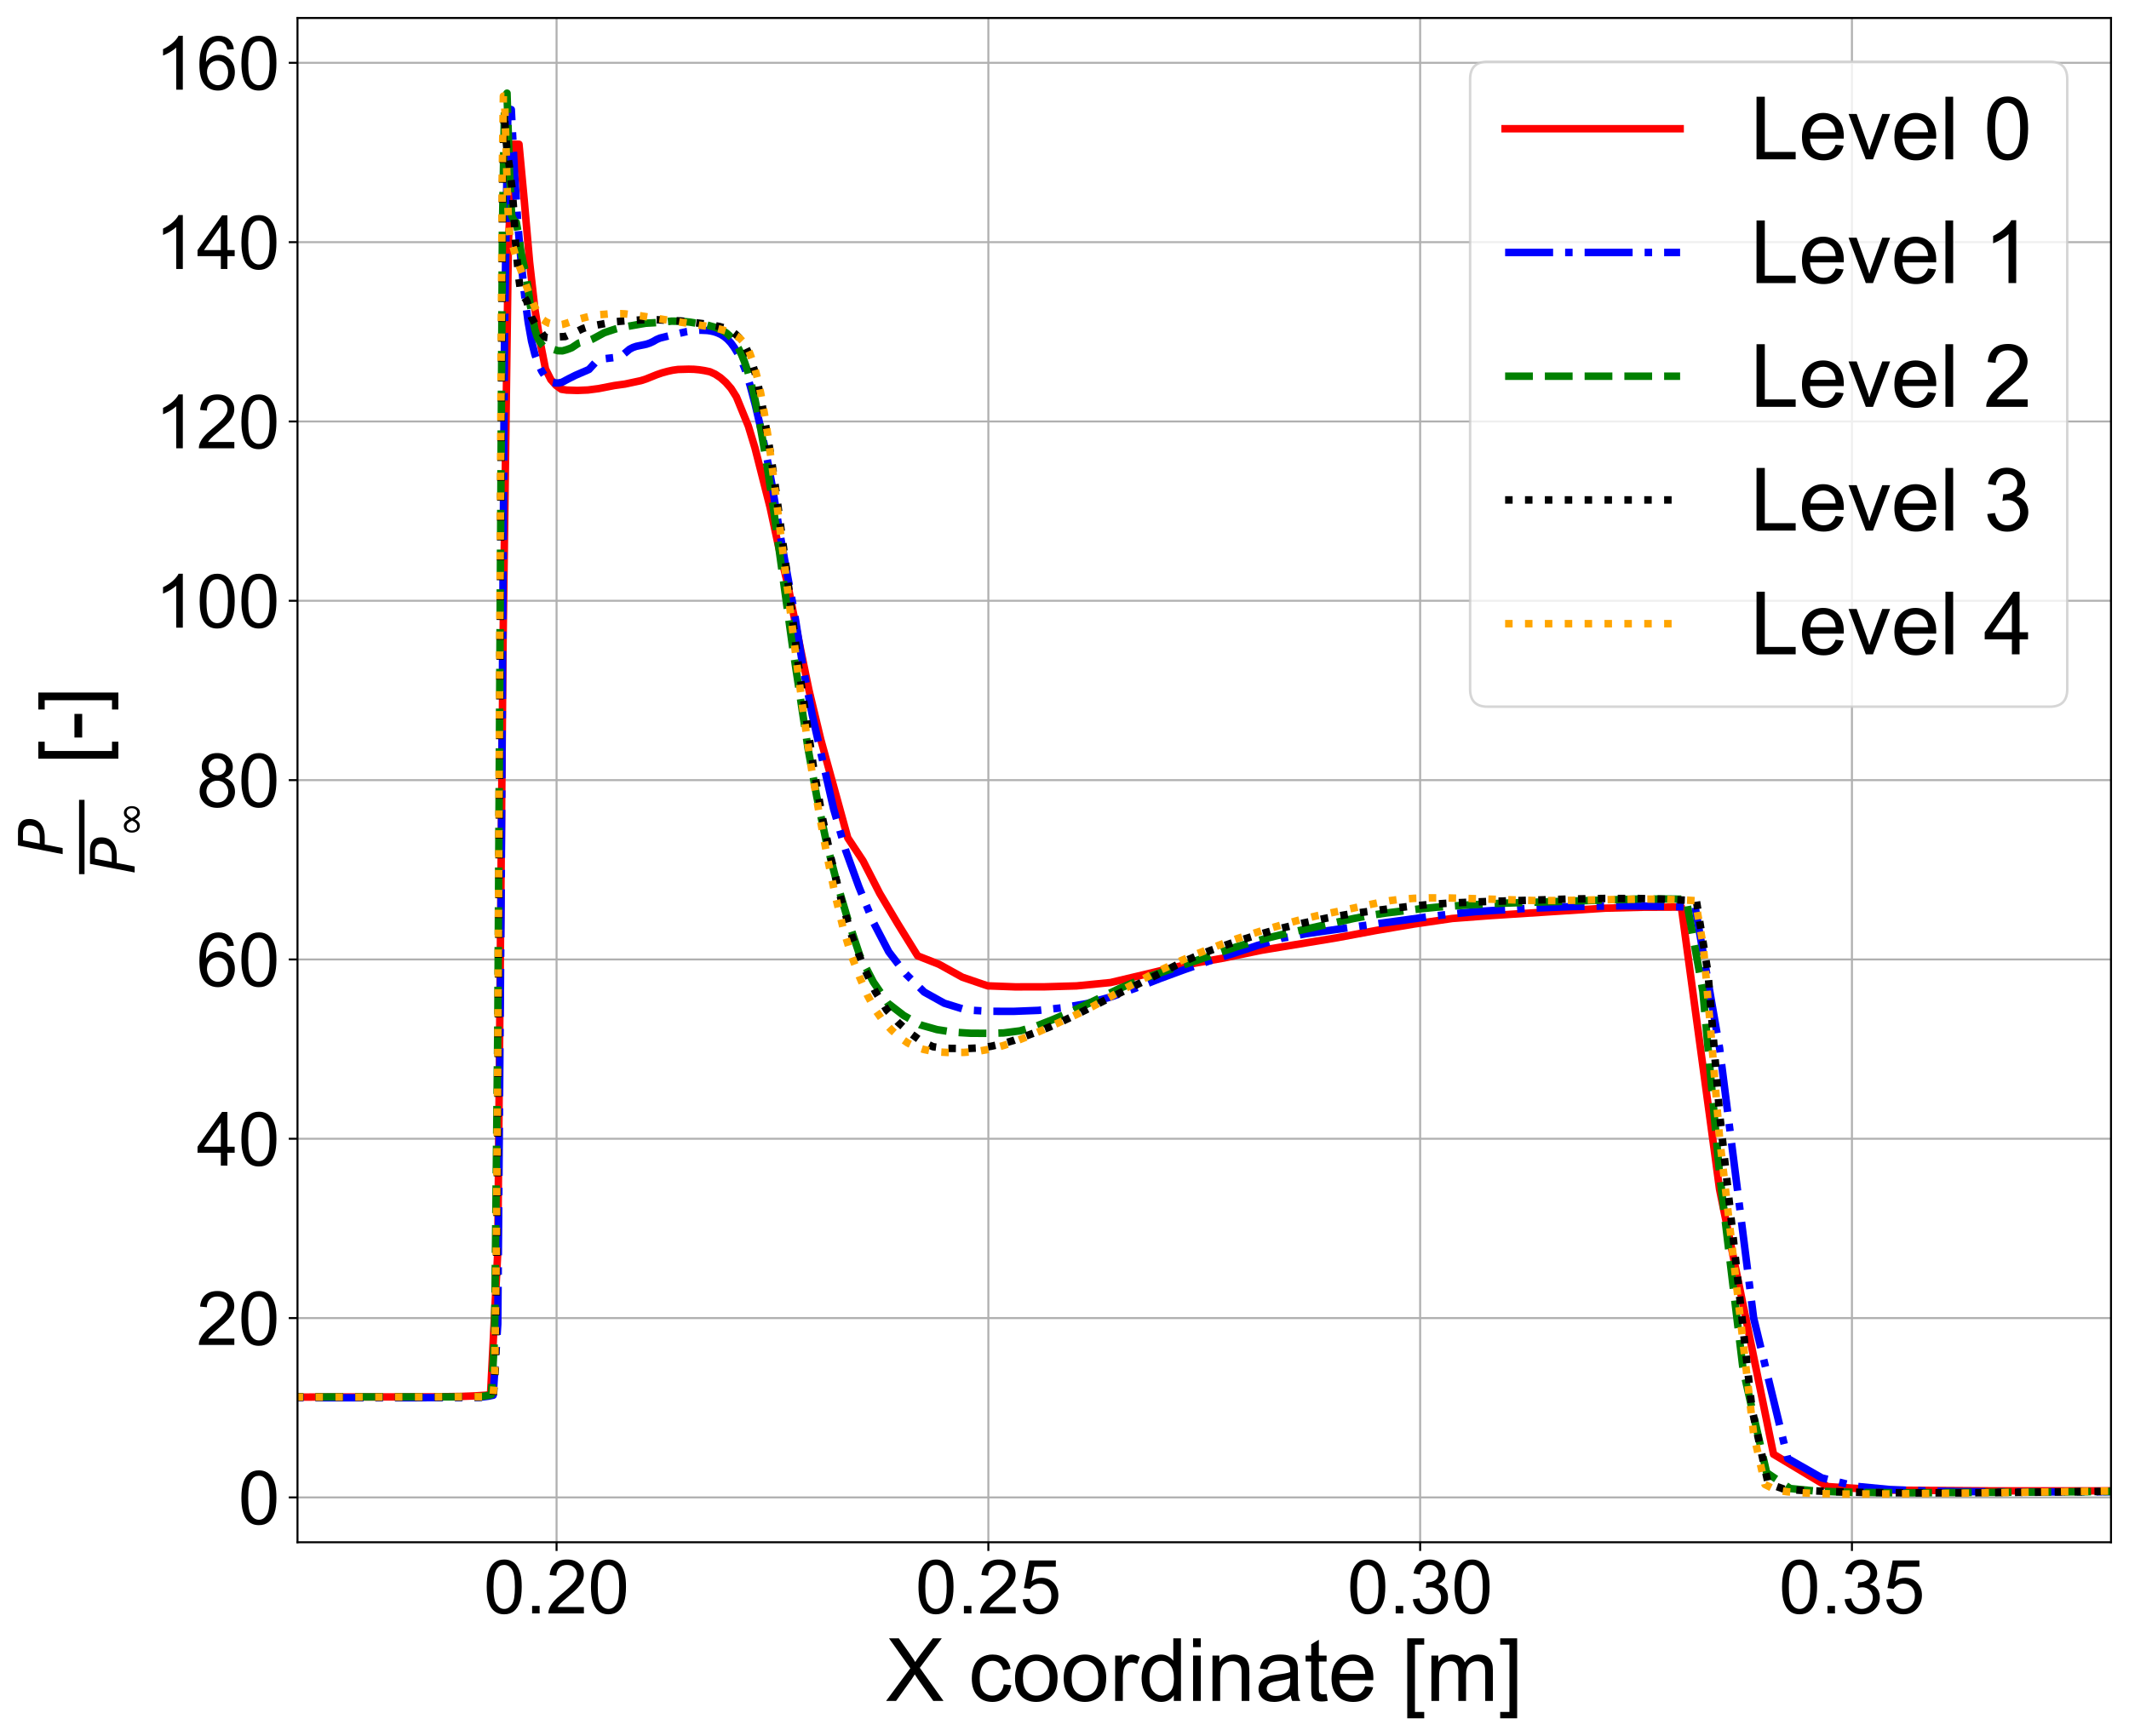 <?xml version="1.0" encoding="utf-8" standalone="no"?>
<!DOCTYPE svg PUBLIC "-//W3C//DTD SVG 1.1//EN"
  "http://www.w3.org/Graphics/SVG/1.1/DTD/svg11.dtd">
<!-- Created with matplotlib (https://matplotlib.org/) -->
<svg height="694.685pt" version="1.1" viewBox="0 0 851.598 694.685" width="851.598pt" xmlns="http://www.w3.org/2000/svg" xmlns:xlink="http://www.w3.org/1999/xlink">
 <defs>
  <style type="text/css">*{stroke-linecap:butt;stroke-linejoin:round;}</style>
 </defs>
 <g id="figure_1">
  <g id="patch_1">
   <path d="M -0 694.685 
L 851.598 694.685 
L 851.598 0 
L -0 0 
z
" style="fill:#ffffff;"/>
  </g>
  <g id="axes_1">
   <g id="patch_2">
    <path d="M 118.998 617.04 
L 844.398 617.04 
L 844.398 7.2 
L 118.998 7.2 
z
" style="fill:#ffffff;"/>
   </g>
   <g id="matplotlib.axis_1">
    <g id="xtick_1">
     <g id="line2d_1">
      <path clip-path="url(#p874f54c6a4)" d="M 222.627 617.04 
L 222.627 7.2 
" style="fill:none;stroke:#b0b0b0;stroke-linecap:square;stroke-width:0.8;"/>
     </g>
     <g id="line2d_2">
      <defs>
       <path d="M 0 0 
L 0 3.5 
" id="m0ccf80ed39" style="stroke:#000000;stroke-width:0.8;"/>
      </defs>
      <g>
       <use style="stroke:#000000;stroke-width:0.8;" x="222.627" xlink:href="#m0ccf80ed39" y="617.04"/>
      </g>
     </g>
     <g id="text_1">
      <!-- 0.20 -->
      <g transform="translate(193.436 645.513)scale(0.3 -0.3)">
       <defs>
        <path d="M 4.156 35.297 
Q 4.156 48 6.766 55.734 
Q 9.375 63.484 14.516 67.672 
Q 19.672 71.875 27.484 71.875 
Q 33.25 71.875 37.594 69.547 
Q 41.938 67.234 44.766 62.859 
Q 47.609 58.5 49.219 52.219 
Q 50.828 45.953 50.828 35.297 
Q 50.828 22.703 48.234 14.969 
Q 45.656 7.234 40.5 3 
Q 35.359 -1.219 27.484 -1.219 
Q 17.141 -1.219 11.234 6.203 
Q 4.156 15.141 4.156 35.297 
z
M 13.188 35.297 
Q 13.188 17.672 17.312 11.828 
Q 21.438 6 27.484 6 
Q 33.547 6 37.672 11.859 
Q 41.797 17.719 41.797 35.297 
Q 41.797 52.984 37.672 58.781 
Q 33.547 64.594 27.391 64.594 
Q 21.344 64.594 17.719 59.469 
Q 13.188 52.938 13.188 35.297 
z
" id="ArialMT-48"/>
        <path d="M 9.078 0 
L 9.078 10.016 
L 19.094 10.016 
L 19.094 0 
z
" id="ArialMT-46"/>
        <path d="M 50.344 8.453 
L 50.344 0 
L 3.031 0 
Q 2.938 3.172 4.047 6.109 
Q 5.859 10.938 9.828 15.625 
Q 13.812 20.312 21.344 26.469 
Q 33.016 36.031 37.109 41.625 
Q 41.219 47.219 41.219 52.203 
Q 41.219 57.422 37.469 61 
Q 33.734 64.594 27.734 64.594 
Q 21.391 64.594 17.578 60.781 
Q 13.766 56.984 13.719 50.25 
L 4.688 51.172 
Q 5.609 61.281 11.656 66.578 
Q 17.719 71.875 27.938 71.875 
Q 38.234 71.875 44.234 66.156 
Q 50.25 60.453 50.25 52 
Q 50.25 47.703 48.484 43.547 
Q 46.734 39.406 42.656 34.812 
Q 38.578 30.219 29.109 22.219 
Q 21.188 15.578 18.938 13.203 
Q 16.703 10.844 15.234 8.453 
z
" id="ArialMT-50"/>
       </defs>
       <use xlink:href="#ArialMT-48"/>
       <use x="55.615" xlink:href="#ArialMT-46"/>
       <use x="83.398" xlink:href="#ArialMT-50"/>
       <use x="139.014" xlink:href="#ArialMT-48"/>
      </g>
     </g>
    </g>
    <g id="xtick_2">
     <g id="line2d_3">
      <path clip-path="url(#p874f54c6a4)" d="M 395.341 617.04 
L 395.341 7.2 
" style="fill:none;stroke:#b0b0b0;stroke-linecap:square;stroke-width:0.8;"/>
     </g>
     <g id="line2d_4">
      <g>
       <use style="stroke:#000000;stroke-width:0.8;" x="395.341" xlink:href="#m0ccf80ed39" y="617.04"/>
      </g>
     </g>
     <g id="text_2">
      <!-- 0.25 -->
      <g transform="translate(366.15 645.513)scale(0.3 -0.3)">
       <defs>
        <path d="M 4.156 18.75 
L 13.375 19.531 
Q 14.406 12.797 18.141 9.391 
Q 21.875 6 27.156 6 
Q 33.5 6 37.891 10.781 
Q 42.281 15.578 42.281 23.484 
Q 42.281 31 38.062 35.344 
Q 33.844 39.703 27 39.703 
Q 22.75 39.703 19.328 37.766 
Q 15.922 35.844 13.969 32.766 
L 5.719 33.844 
L 12.641 70.609 
L 48.25 70.609 
L 48.25 62.203 
L 19.672 62.203 
L 15.828 42.969 
Q 22.266 47.469 29.344 47.469 
Q 38.719 47.469 45.156 40.969 
Q 51.609 34.469 51.609 24.266 
Q 51.609 14.547 45.953 7.469 
Q 39.062 -1.219 27.156 -1.219 
Q 17.391 -1.219 11.203 4.25 
Q 5.031 9.719 4.156 18.75 
z
" id="ArialMT-53"/>
       </defs>
       <use xlink:href="#ArialMT-48"/>
       <use x="55.615" xlink:href="#ArialMT-46"/>
       <use x="83.398" xlink:href="#ArialMT-50"/>
       <use x="139.014" xlink:href="#ArialMT-53"/>
      </g>
     </g>
    </g>
    <g id="xtick_3">
     <g id="line2d_5">
      <path clip-path="url(#p874f54c6a4)" d="M 568.056 617.04 
L 568.056 7.2 
" style="fill:none;stroke:#b0b0b0;stroke-linecap:square;stroke-width:0.8;"/>
     </g>
     <g id="line2d_6">
      <g>
       <use style="stroke:#000000;stroke-width:0.8;" x="568.056" xlink:href="#m0ccf80ed39" y="617.04"/>
      </g>
     </g>
     <g id="text_3">
      <!-- 0.30 -->
      <g transform="translate(538.864 645.513)scale(0.3 -0.3)">
       <defs>
        <path d="M 4.203 18.891 
L 12.984 20.062 
Q 14.5 12.594 18.141 9.297 
Q 21.781 6 27 6 
Q 33.203 6 37.469 10.297 
Q 41.75 14.594 41.75 20.953 
Q 41.75 27 37.797 30.922 
Q 33.844 34.859 27.734 34.859 
Q 25.25 34.859 21.531 33.891 
L 22.516 41.609 
Q 23.391 41.5 23.922 41.5 
Q 29.547 41.5 34.031 44.422 
Q 38.531 47.359 38.531 53.469 
Q 38.531 58.297 35.25 61.469 
Q 31.984 64.656 26.812 64.656 
Q 21.688 64.656 18.266 61.422 
Q 14.844 58.203 13.875 51.766 
L 5.078 53.328 
Q 6.688 62.156 12.391 67.016 
Q 18.109 71.875 26.609 71.875 
Q 32.469 71.875 37.391 69.359 
Q 42.328 66.844 44.938 62.5 
Q 47.562 58.156 47.562 53.266 
Q 47.562 48.641 45.062 44.828 
Q 42.578 41.016 37.703 38.766 
Q 44.047 37.312 47.562 32.688 
Q 51.078 28.078 51.078 21.141 
Q 51.078 11.766 44.234 5.25 
Q 37.406 -1.266 26.953 -1.266 
Q 17.531 -1.266 11.297 4.344 
Q 5.078 9.969 4.203 18.891 
z
" id="ArialMT-51"/>
       </defs>
       <use xlink:href="#ArialMT-48"/>
       <use x="55.615" xlink:href="#ArialMT-46"/>
       <use x="83.398" xlink:href="#ArialMT-51"/>
       <use x="139.014" xlink:href="#ArialMT-48"/>
      </g>
     </g>
    </g>
    <g id="xtick_4">
     <g id="line2d_7">
      <path clip-path="url(#p874f54c6a4)" d="M 740.77 617.04 
L 740.77 7.2 
" style="fill:none;stroke:#b0b0b0;stroke-linecap:square;stroke-width:0.8;"/>
     </g>
     <g id="line2d_8">
      <g>
       <use style="stroke:#000000;stroke-width:0.8;" x="740.77" xlink:href="#m0ccf80ed39" y="617.04"/>
      </g>
     </g>
     <g id="text_4">
      <!-- 0.35 -->
      <g transform="translate(711.578 645.513)scale(0.3 -0.3)">
       <use xlink:href="#ArialMT-48"/>
       <use x="55.615" xlink:href="#ArialMT-46"/>
       <use x="83.398" xlink:href="#ArialMT-51"/>
       <use x="139.014" xlink:href="#ArialMT-53"/>
      </g>
     </g>
    </g>
    <g id="text_5">
     <!-- X coordinate [m] -->
     <g transform="translate(354.285 680.528)scale(0.35 -0.35)">
      <defs>
       <path d="M 0.438 0 
L 28.125 37.312 
L 3.719 71.578 
L 14.984 71.578 
L 27.984 53.219 
Q 32.031 47.516 33.734 44.438 
Q 36.141 48.344 39.406 52.594 
L 53.812 71.578 
L 64.109 71.578 
L 38.969 37.844 
L 66.062 0 
L 54.344 0 
L 36.328 25.531 
Q 34.812 27.734 33.203 30.328 
Q 30.812 26.422 29.781 24.953 
L 11.812 0 
z
" id="ArialMT-88"/>
       <path id="ArialMT-32"/>
       <path d="M 40.438 19 
L 49.078 17.875 
Q 47.656 8.938 41.812 3.875 
Q 35.984 -1.172 27.484 -1.172 
Q 16.844 -1.172 10.375 5.781 
Q 3.906 12.75 3.906 25.734 
Q 3.906 34.125 6.688 40.422 
Q 9.469 46.734 15.156 49.875 
Q 20.844 53.031 27.547 53.031 
Q 35.984 53.031 41.359 48.75 
Q 46.734 44.484 48.25 36.625 
L 39.703 35.297 
Q 38.484 40.531 35.375 43.156 
Q 32.281 45.797 27.875 45.797 
Q 21.234 45.797 17.078 41.031 
Q 12.938 36.281 12.938 25.984 
Q 12.938 15.531 16.938 10.797 
Q 20.953 6.062 27.391 6.062 
Q 32.562 6.062 36.031 9.234 
Q 39.5 12.406 40.438 19 
z
" id="ArialMT-99"/>
       <path d="M 3.328 25.922 
Q 3.328 40.328 11.328 47.266 
Q 18.016 53.031 27.641 53.031 
Q 38.328 53.031 45.109 46.016 
Q 51.906 39.016 51.906 26.656 
Q 51.906 16.656 48.906 10.906 
Q 45.906 5.172 40.156 2 
Q 34.422 -1.172 27.641 -1.172 
Q 16.75 -1.172 10.031 5.812 
Q 3.328 12.797 3.328 25.922 
z
M 12.359 25.922 
Q 12.359 15.969 16.703 11.016 
Q 21.047 6.062 27.641 6.062 
Q 34.188 6.062 38.531 11.031 
Q 42.875 16.016 42.875 26.219 
Q 42.875 35.844 38.5 40.797 
Q 34.125 45.75 27.641 45.75 
Q 21.047 45.75 16.703 40.812 
Q 12.359 35.891 12.359 25.922 
z
" id="ArialMT-111"/>
       <path d="M 6.5 0 
L 6.5 51.859 
L 14.406 51.859 
L 14.406 44 
Q 17.438 49.516 20 51.266 
Q 22.562 53.031 25.641 53.031 
Q 30.078 53.031 34.672 50.203 
L 31.641 42.047 
Q 28.422 43.953 25.203 43.953 
Q 22.312 43.953 20.016 42.219 
Q 17.719 40.484 16.75 37.406 
Q 15.281 32.719 15.281 27.156 
L 15.281 0 
z
" id="ArialMT-114"/>
       <path d="M 40.234 0 
L 40.234 6.547 
Q 35.297 -1.172 25.734 -1.172 
Q 19.531 -1.172 14.328 2.25 
Q 9.125 5.672 6.266 11.797 
Q 3.422 17.922 3.422 25.875 
Q 3.422 33.641 6 39.969 
Q 8.594 46.297 13.766 49.656 
Q 18.953 53.031 25.344 53.031 
Q 30.031 53.031 33.688 51.047 
Q 37.359 49.078 39.656 45.906 
L 39.656 71.578 
L 48.391 71.578 
L 48.391 0 
z
M 12.453 25.875 
Q 12.453 15.922 16.641 10.984 
Q 20.844 6.062 26.562 6.062 
Q 32.328 6.062 36.344 10.766 
Q 40.375 15.484 40.375 25.141 
Q 40.375 35.797 36.266 40.766 
Q 32.172 45.75 26.172 45.75 
Q 20.312 45.75 16.375 40.969 
Q 12.453 36.188 12.453 25.875 
z
" id="ArialMT-100"/>
       <path d="M 6.641 61.469 
L 6.641 71.578 
L 15.438 71.578 
L 15.438 61.469 
z
M 6.641 0 
L 6.641 51.859 
L 15.438 51.859 
L 15.438 0 
z
" id="ArialMT-105"/>
       <path d="M 6.594 0 
L 6.594 51.859 
L 14.5 51.859 
L 14.5 44.484 
Q 20.219 53.031 31 53.031 
Q 35.688 53.031 39.625 51.344 
Q 43.562 49.656 45.516 46.922 
Q 47.469 44.188 48.25 40.438 
Q 48.734 37.984 48.734 31.891 
L 48.734 0 
L 39.938 0 
L 39.938 31.547 
Q 39.938 36.922 38.906 39.578 
Q 37.891 42.234 35.281 43.812 
Q 32.672 45.406 29.156 45.406 
Q 23.531 45.406 19.453 41.844 
Q 15.375 38.281 15.375 28.328 
L 15.375 0 
z
" id="ArialMT-110"/>
       <path d="M 40.438 6.391 
Q 35.547 2.25 31.031 0.531 
Q 26.516 -1.172 21.344 -1.172 
Q 12.797 -1.172 8.203 3 
Q 3.609 7.172 3.609 13.672 
Q 3.609 17.484 5.344 20.625 
Q 7.078 23.781 9.891 25.688 
Q 12.703 27.594 16.219 28.562 
Q 18.797 29.25 24.031 29.891 
Q 34.672 31.156 39.703 32.906 
Q 39.75 34.719 39.75 35.203 
Q 39.75 40.578 37.25 42.781 
Q 33.891 45.75 27.25 45.75 
Q 21.047 45.75 18.094 43.578 
Q 15.141 41.406 13.719 35.891 
L 5.125 37.062 
Q 6.297 42.578 8.984 45.969 
Q 11.672 49.359 16.75 51.188 
Q 21.828 53.031 28.516 53.031 
Q 35.156 53.031 39.297 51.469 
Q 43.453 49.906 45.406 47.531 
Q 47.359 45.172 48.141 41.547 
Q 48.578 39.312 48.578 33.453 
L 48.578 21.734 
Q 48.578 9.469 49.141 6.219 
Q 49.703 2.984 51.375 0 
L 42.188 0 
Q 40.828 2.734 40.438 6.391 
z
M 39.703 26.031 
Q 34.906 24.078 25.344 22.703 
Q 19.922 21.922 17.672 20.938 
Q 15.438 19.969 14.203 18.094 
Q 12.984 16.219 12.984 13.922 
Q 12.984 10.406 15.641 8.062 
Q 18.312 5.719 23.438 5.719 
Q 28.516 5.719 32.469 7.938 
Q 36.422 10.156 38.281 14.016 
Q 39.703 17 39.703 22.797 
z
" id="ArialMT-97"/>
       <path d="M 25.781 7.859 
L 27.047 0.094 
Q 23.344 -0.688 20.406 -0.688 
Q 15.625 -0.688 12.984 0.828 
Q 10.359 2.344 9.281 4.812 
Q 8.203 7.281 8.203 15.188 
L 8.203 45.016 
L 1.766 45.016 
L 1.766 51.859 
L 8.203 51.859 
L 8.203 64.703 
L 16.938 69.969 
L 16.938 51.859 
L 25.781 51.859 
L 25.781 45.016 
L 16.938 45.016 
L 16.938 14.703 
Q 16.938 10.938 17.406 9.859 
Q 17.875 8.797 18.922 8.156 
Q 19.969 7.516 21.922 7.516 
Q 23.391 7.516 25.781 7.859 
z
" id="ArialMT-116"/>
       <path d="M 42.094 16.703 
L 51.172 15.578 
Q 49.031 7.625 43.219 3.219 
Q 37.406 -1.172 28.375 -1.172 
Q 17 -1.172 10.328 5.828 
Q 3.656 12.844 3.656 25.484 
Q 3.656 38.578 10.391 45.797 
Q 17.141 53.031 27.875 53.031 
Q 38.281 53.031 44.875 45.953 
Q 51.469 38.875 51.469 26.031 
Q 51.469 25.25 51.422 23.688 
L 12.75 23.688 
Q 13.234 15.141 17.578 10.594 
Q 21.922 6.062 28.422 6.062 
Q 33.25 6.062 36.672 8.594 
Q 40.094 11.141 42.094 16.703 
z
M 13.234 30.906 
L 42.188 30.906 
Q 41.609 37.453 38.875 40.719 
Q 34.672 45.797 27.984 45.797 
Q 21.922 45.797 17.797 41.75 
Q 13.672 37.703 13.234 30.906 
z
" id="ArialMT-101"/>
       <path d="M 6.781 -19.875 
L 6.781 71.578 
L 26.172 71.578 
L 26.172 64.312 
L 15.578 64.312 
L 15.578 -12.594 
L 26.172 -12.594 
L 26.172 -19.875 
z
" id="ArialMT-91"/>
       <path d="M 6.594 0 
L 6.594 51.859 
L 14.453 51.859 
L 14.453 44.578 
Q 16.891 48.391 20.938 50.703 
Q 25 53.031 30.172 53.031 
Q 35.938 53.031 39.625 50.641 
Q 43.312 48.25 44.828 43.953 
Q 50.984 53.031 60.844 53.031 
Q 68.562 53.031 72.703 48.75 
Q 76.859 44.484 76.859 35.594 
L 76.859 0 
L 68.109 0 
L 68.109 32.672 
Q 68.109 37.938 67.25 40.25 
Q 66.406 42.578 64.156 43.984 
Q 61.922 45.406 58.891 45.406 
Q 53.422 45.406 49.797 41.766 
Q 46.188 38.141 46.188 30.125 
L 46.188 0 
L 37.406 0 
L 37.406 33.688 
Q 37.406 39.547 35.25 42.469 
Q 33.109 45.406 28.219 45.406 
Q 24.516 45.406 21.359 43.453 
Q 18.219 41.5 16.797 37.734 
Q 15.375 33.984 15.375 26.906 
L 15.375 0 
z
" id="ArialMT-109"/>
       <path d="M 21.297 -19.875 
L 1.906 -19.875 
L 1.906 -12.594 
L 12.5 -12.594 
L 12.5 64.312 
L 1.906 64.312 
L 1.906 71.578 
L 21.297 71.578 
z
" id="ArialMT-93"/>
      </defs>
      <use xlink:href="#ArialMT-88"/>
      <use x="66.699" xlink:href="#ArialMT-32"/>
      <use x="94.482" xlink:href="#ArialMT-99"/>
      <use x="144.482" xlink:href="#ArialMT-111"/>
      <use x="200.098" xlink:href="#ArialMT-111"/>
      <use x="255.713" xlink:href="#ArialMT-114"/>
      <use x="289.014" xlink:href="#ArialMT-100"/>
      <use x="344.629" xlink:href="#ArialMT-105"/>
      <use x="366.846" xlink:href="#ArialMT-110"/>
      <use x="422.461" xlink:href="#ArialMT-97"/>
      <use x="478.076" xlink:href="#ArialMT-116"/>
      <use x="505.859" xlink:href="#ArialMT-101"/>
      <use x="561.475" xlink:href="#ArialMT-32"/>
      <use x="589.258" xlink:href="#ArialMT-91"/>
      <use x="617.041" xlink:href="#ArialMT-109"/>
      <use x="700.342" xlink:href="#ArialMT-93"/>
     </g>
    </g>
   </g>
   <g id="matplotlib.axis_2">
    <g id="ytick_1">
     <g id="line2d_9">
      <path clip-path="url(#p874f54c6a4)" d="M 118.998 599.104 
L 844.398 599.104 
" style="fill:none;stroke:#b0b0b0;stroke-linecap:square;stroke-width:0.8;"/>
     </g>
     <g id="line2d_10">
      <defs>
       <path d="M 0 0 
L -3.5 0 
" id="mf78e779096" style="stroke:#000000;stroke-width:0.8;"/>
      </defs>
      <g>
       <use style="stroke:#000000;stroke-width:0.8;" x="118.998" xlink:href="#mf78e779096" y="599.104"/>
      </g>
     </g>
     <g id="text_6">
      <!-- 0 -->
      <g transform="translate(95.316 609.84)scale(0.3 -0.3)">
       <use xlink:href="#ArialMT-48"/>
      </g>
     </g>
    </g>
    <g id="ytick_2">
     <g id="line2d_11">
      <path clip-path="url(#p874f54c6a4)" d="M 118.998 527.358 
L 844.398 527.358 
" style="fill:none;stroke:#b0b0b0;stroke-linecap:square;stroke-width:0.8;"/>
     </g>
     <g id="line2d_12">
      <g>
       <use style="stroke:#000000;stroke-width:0.8;" x="118.998" xlink:href="#mf78e779096" y="527.358"/>
      </g>
     </g>
     <g id="text_7">
      <!-- 20 -->
      <g transform="translate(78.633 538.094)scale(0.3 -0.3)">
       <use xlink:href="#ArialMT-50"/>
       <use x="55.615" xlink:href="#ArialMT-48"/>
      </g>
     </g>
    </g>
    <g id="ytick_3">
     <g id="line2d_13">
      <path clip-path="url(#p874f54c6a4)" d="M 118.998 455.612 
L 844.398 455.612 
" style="fill:none;stroke:#b0b0b0;stroke-linecap:square;stroke-width:0.8;"/>
     </g>
     <g id="line2d_14">
      <g>
       <use style="stroke:#000000;stroke-width:0.8;" x="118.998" xlink:href="#mf78e779096" y="455.612"/>
      </g>
     </g>
     <g id="text_8">
      <!-- 40 -->
      <g transform="translate(78.633 466.348)scale(0.3 -0.3)">
       <defs>
        <path d="M 32.328 0 
L 32.328 17.141 
L 1.266 17.141 
L 1.266 25.203 
L 33.938 71.578 
L 41.109 71.578 
L 41.109 25.203 
L 50.781 25.203 
L 50.781 17.141 
L 41.109 17.141 
L 41.109 0 
z
M 32.328 25.203 
L 32.328 57.469 
L 9.906 25.203 
z
" id="ArialMT-52"/>
       </defs>
       <use xlink:href="#ArialMT-52"/>
       <use x="55.615" xlink:href="#ArialMT-48"/>
      </g>
     </g>
    </g>
    <g id="ytick_4">
     <g id="line2d_15">
      <path clip-path="url(#p874f54c6a4)" d="M 118.998 383.866 
L 844.398 383.866 
" style="fill:none;stroke:#b0b0b0;stroke-linecap:square;stroke-width:0.8;"/>
     </g>
     <g id="line2d_16">
      <g>
       <use style="stroke:#000000;stroke-width:0.8;" x="118.998" xlink:href="#mf78e779096" y="383.866"/>
      </g>
     </g>
     <g id="text_9">
      <!-- 60 -->
      <g transform="translate(78.633 394.603)scale(0.3 -0.3)">
       <defs>
        <path d="M 49.75 54.047 
L 41.016 53.375 
Q 39.844 58.547 37.703 60.891 
Q 34.125 64.656 28.906 64.656 
Q 24.703 64.656 21.531 62.312 
Q 17.391 59.281 14.984 53.469 
Q 12.594 47.656 12.5 36.922 
Q 15.672 41.75 20.266 44.094 
Q 24.859 46.438 29.891 46.438 
Q 38.672 46.438 44.844 39.969 
Q 51.031 33.5 51.031 23.25 
Q 51.031 16.5 48.125 10.719 
Q 45.219 4.938 40.141 1.859 
Q 35.062 -1.219 28.609 -1.219 
Q 17.625 -1.219 10.688 6.859 
Q 3.766 14.938 3.766 33.5 
Q 3.766 54.25 11.422 63.672 
Q 18.109 71.875 29.438 71.875 
Q 37.891 71.875 43.281 67.141 
Q 48.688 62.406 49.75 54.047 
z
M 13.875 23.188 
Q 13.875 18.656 15.797 14.5 
Q 17.719 10.359 21.188 8.172 
Q 24.656 6 28.469 6 
Q 34.031 6 38.031 10.484 
Q 42.047 14.984 42.047 22.703 
Q 42.047 30.125 38.078 34.391 
Q 34.125 38.672 28.125 38.672 
Q 22.172 38.672 18.016 34.391 
Q 13.875 30.125 13.875 23.188 
z
" id="ArialMT-54"/>
       </defs>
       <use xlink:href="#ArialMT-54"/>
       <use x="55.615" xlink:href="#ArialMT-48"/>
      </g>
     </g>
    </g>
    <g id="ytick_5">
     <g id="line2d_17">
      <path clip-path="url(#p874f54c6a4)" d="M 118.998 312.12 
L 844.398 312.12 
" style="fill:none;stroke:#b0b0b0;stroke-linecap:square;stroke-width:0.8;"/>
     </g>
     <g id="line2d_18">
      <g>
       <use style="stroke:#000000;stroke-width:0.8;" x="118.998" xlink:href="#mf78e779096" y="312.12"/>
      </g>
     </g>
     <g id="text_10">
      <!-- 80 -->
      <g transform="translate(78.633 322.857)scale(0.3 -0.3)">
       <defs>
        <path d="M 17.672 38.812 
Q 12.203 40.828 9.562 44.531 
Q 6.938 48.25 6.938 53.422 
Q 6.938 61.234 12.547 66.547 
Q 18.172 71.875 27.484 71.875 
Q 36.859 71.875 42.578 66.422 
Q 48.297 60.984 48.297 53.172 
Q 48.297 48.188 45.672 44.5 
Q 43.062 40.828 37.75 38.812 
Q 44.344 36.672 47.781 31.875 
Q 51.219 27.094 51.219 20.453 
Q 51.219 11.281 44.719 5.031 
Q 38.234 -1.219 27.641 -1.219 
Q 17.047 -1.219 10.547 5.047 
Q 4.047 11.328 4.047 20.703 
Q 4.047 27.688 7.594 32.391 
Q 11.141 37.109 17.672 38.812 
z
M 15.922 53.719 
Q 15.922 48.641 19.188 45.406 
Q 22.469 42.188 27.688 42.188 
Q 32.766 42.188 36.016 45.375 
Q 39.266 48.578 39.266 53.219 
Q 39.266 58.062 35.906 61.359 
Q 32.562 64.656 27.594 64.656 
Q 22.562 64.656 19.234 61.422 
Q 15.922 58.203 15.922 53.719 
z
M 13.094 20.656 
Q 13.094 16.891 14.875 13.375 
Q 16.656 9.859 20.172 7.922 
Q 23.688 6 27.734 6 
Q 34.031 6 38.125 10.047 
Q 42.234 14.109 42.234 20.359 
Q 42.234 26.703 38.016 30.859 
Q 33.797 35.016 27.438 35.016 
Q 21.234 35.016 17.156 30.906 
Q 13.094 26.812 13.094 20.656 
z
" id="ArialMT-56"/>
       </defs>
       <use xlink:href="#ArialMT-56"/>
       <use x="55.615" xlink:href="#ArialMT-48"/>
      </g>
     </g>
    </g>
    <g id="ytick_6">
     <g id="line2d_19">
      <path clip-path="url(#p874f54c6a4)" d="M 118.998 240.374 
L 844.398 240.374 
" style="fill:none;stroke:#b0b0b0;stroke-linecap:square;stroke-width:0.8;"/>
     </g>
     <g id="line2d_20">
      <g>
       <use style="stroke:#000000;stroke-width:0.8;" x="118.998" xlink:href="#mf78e779096" y="240.374"/>
      </g>
     </g>
     <g id="text_11">
      <!-- 100 -->
      <g transform="translate(61.95 251.111)scale(0.3 -0.3)">
       <defs>
        <path d="M 37.25 0 
L 28.469 0 
L 28.469 56 
Q 25.297 52.984 20.141 49.953 
Q 14.984 46.922 10.891 45.406 
L 10.891 53.906 
Q 18.266 57.375 23.781 62.297 
Q 29.297 67.234 31.594 71.875 
L 37.25 71.875 
z
" id="ArialMT-49"/>
       </defs>
       <use xlink:href="#ArialMT-49"/>
       <use x="55.615" xlink:href="#ArialMT-48"/>
       <use x="111.23" xlink:href="#ArialMT-48"/>
      </g>
     </g>
    </g>
    <g id="ytick_7">
     <g id="line2d_21">
      <path clip-path="url(#p874f54c6a4)" d="M 118.998 168.628 
L 844.398 168.628 
" style="fill:none;stroke:#b0b0b0;stroke-linecap:square;stroke-width:0.8;"/>
     </g>
     <g id="line2d_22">
      <g>
       <use style="stroke:#000000;stroke-width:0.8;" x="118.998" xlink:href="#mf78e779096" y="168.628"/>
      </g>
     </g>
     <g id="text_12">
      <!-- 120 -->
      <g transform="translate(61.95 179.365)scale(0.3 -0.3)">
       <use xlink:href="#ArialMT-49"/>
       <use x="55.615" xlink:href="#ArialMT-50"/>
       <use x="111.23" xlink:href="#ArialMT-48"/>
      </g>
     </g>
    </g>
    <g id="ytick_8">
     <g id="line2d_23">
      <path clip-path="url(#p874f54c6a4)" d="M 118.998 96.882 
L 844.398 96.882 
" style="fill:none;stroke:#b0b0b0;stroke-linecap:square;stroke-width:0.8;"/>
     </g>
     <g id="line2d_24">
      <g>
       <use style="stroke:#000000;stroke-width:0.8;" x="118.998" xlink:href="#mf78e779096" y="96.882"/>
      </g>
     </g>
     <g id="text_13">
      <!-- 140 -->
      <g transform="translate(61.95 107.619)scale(0.3 -0.3)">
       <use xlink:href="#ArialMT-49"/>
       <use x="55.615" xlink:href="#ArialMT-52"/>
       <use x="111.23" xlink:href="#ArialMT-48"/>
      </g>
     </g>
    </g>
    <g id="ytick_9">
     <g id="line2d_25">
      <path clip-path="url(#p874f54c6a4)" d="M 118.998 25.136 
L 844.398 25.136 
" style="fill:none;stroke:#b0b0b0;stroke-linecap:square;stroke-width:0.8;"/>
     </g>
     <g id="line2d_26">
      <g>
       <use style="stroke:#000000;stroke-width:0.8;" x="118.998" xlink:href="#mf78e779096" y="25.136"/>
      </g>
     </g>
     <g id="text_14">
      <!-- 160 -->
      <g transform="translate(61.95 35.873)scale(0.3 -0.3)">
       <use xlink:href="#ArialMT-49"/>
       <use x="55.615" xlink:href="#ArialMT-54"/>
       <use x="111.23" xlink:href="#ArialMT-48"/>
      </g>
     </g>
    </g>
    <g id="text_15">
     <!-- $\frac{P}{P_\infty}$ [-] -->
     <g transform="translate(40.45 349.745)rotate(-90)scale(0.35 -0.35)">
      <defs>
       <path d="M 16.891 72.906 
L 39.703 72.906 
Q 49.656 72.906 54.875 68.266 
Q 60.109 63.625 60.109 54.688 
Q 60.109 42.672 52.391 35.984 
Q 44.672 29.297 30.719 29.297 
L 18.312 29.297 
L 12.594 0 
L 2.688 0 
z
M 25.203 64.797 
L 19.922 37.406 
L 32.328 37.406 
Q 40.719 37.406 45.203 41.703 
Q 49.703 46 49.703 54 
Q 49.703 59.125 46.656 61.953 
Q 43.609 64.797 38.094 64.797 
z
" id="DejaVuSans-Oblique-80"/>
       <path d="M 45.562 17.047 
Q 44.047 18.797 41.656 22.906 
Q 38.375 17.047 35.5 14.453 
Q 31.891 11.328 26.266 11.328 
Q 19.672 11.328 15.328 16.266 
Q 10.75 21.438 10.75 29.984 
Q 10.75 38.188 15.328 43.75 
Q 19.438 48.688 26.375 48.688 
Q 29.938 48.688 32.562 47.219 
Q 35.641 45.609 37.75 42.828 
Q 39.703 40.328 41.656 36.969 
Q 44.922 42.828 47.797 45.406 
Q 51.422 48.531 57.031 48.531 
Q 63.625 48.531 67.969 43.609 
Q 72.562 38.422 72.562 29.891 
Q 72.562 21.688 67.969 16.109 
Q 63.875 11.188 56.938 11.188 
Q 53.375 11.188 50.734 12.641 
Q 48.094 13.969 45.562 17.047 
z
M 25.734 17.719 
Q 33.797 17.719 38.625 29.438 
Q 32.422 42.234 25.734 42.234 
Q 20.844 42.234 18.359 38.719 
Q 15.672 34.969 15.672 29.984 
Q 15.672 24.516 18.359 21.141 
Q 21.094 17.719 25.734 17.719 
z
M 57.562 42.141 
Q 50.297 42.141 44.672 30.422 
Q 50.828 17.625 57.562 17.625 
Q 62.453 17.625 64.938 21.141 
Q 67.625 24.906 67.625 29.891 
Q 67.625 35.359 64.938 38.719 
Q 62.203 42.141 57.562 42.141 
z
" id="DejaVuSans-8734"/>
       <path d="M 3.172 21.484 
L 3.172 30.328 
L 30.172 30.328 
L 30.172 21.484 
z
" id="ArialMT-45"/>
      </defs>
      <use transform="translate(21 43.966)scale(0.7)" xlink:href="#DejaVuSans-Oblique-80"/>
      <use transform="translate(0 -38.319)scale(0.7)" xlink:href="#DejaVuSans-Oblique-80"/>
      <use transform="translate(42.212 -49.803)scale(0.49)" xlink:href="#DejaVuSans-8734"/>
      <use transform="translate(97.443 0.169)" xlink:href="#ArialMT-32"/>
      <use transform="translate(125.227 0.169)" xlink:href="#ArialMT-91"/>
      <use transform="translate(153.01 0.169)" xlink:href="#ArialMT-45"/>
      <use transform="translate(186.311 0.169)" xlink:href="#ArialMT-93"/>
      <path d="M 0 18.966 
L 0 25.216 
L 84.943 25.216 
L 84.943 18.966 
L 0 18.966 
z
"/>
     </g>
    </g>
   </g>
   <g id="line2d_27">
    <path clip-path="url(#p874f54c6a4)" d="M -1 559.13 
L 73.701 559.04 
L 172.91 558.873 
L 184.568 558.697 
L 190.385 558.464 
L 196.202 558.086 
L 199.11 500.783 
L 201.231 256.26 
L 203.352 96.964 
L 205.473 57.652 
L 207.594 57.71 
L 209.715 80.367 
L 211.836 104.838 
L 213.957 123.623 
L 216.078 136.84 
L 218.198 147.602 
L 220.319 151.857 
L 222.44 154.202 
L 224.561 155.754 
L 226.682 156.07 
L 230.924 156.211 
L 235.166 156.034 
L 239.407 155.483 
L 245.77 154.249 
L 250.012 153.658 
L 256.375 152.294 
L 258.496 151.604 
L 262.737 149.894 
L 264.858 149.17 
L 266.979 148.582 
L 269.1 148.118 
L 271.221 147.823 
L 275.463 147.706 
L 277.584 147.758 
L 279.705 147.951 
L 281.826 148.281 
L 283.946 148.727 
L 286.067 149.695 
L 288.188 151.106 
L 290.309 152.978 
L 292.43 155.413 
L 294.573 158.817 
L 299.324 170.438 
L 301.993 179.207 
L 308.039 203.004 
L 311.448 218.829 
L 315.149 234.067 
L 319.173 254.588 
L 323.548 275.945 
L 328.305 295.854 
L 339.108 335.219 
L 345.235 344.463 
L 351.904 357.478 
L 359.155 369.666 
L 367.047 382.423 
L 375.622 385.817 
L 384.941 390.976 
L 395.051 394.43 
L 406.002 394.839 
L 417.84 394.818 
L 430.592 394.454 
L 444.267 393.102 
L 474.028 386.041 
L 489.298 383.349 
L 504.569 380.199 
L 535.11 375.135 
L 550.38 372.284 
L 565.651 369.699 
L 580.921 367.475 
L 596.192 366.328 
L 642.003 363.361 
L 657.274 362.972 
L 672.544 362.913 
L 687.815 475.801 
L 709.404 581.835 
L 730.993 594.767 
L 752.582 596.183 
L 795.761 596.475 
L 838.94 596.491 
L 852.598 596.429 
L 852.598 596.429 
" style="fill:none;stroke:#ff0000;stroke-linecap:square;stroke-width:3;"/>
   </g>
   <g id="line2d_28">
    <path clip-path="url(#p874f54c6a4)" d="M -1 559.085 
L 56.17 559.212 
L 163.264 559.247 
L 191.741 559.08 
L 195.426 558.607 
L 197.268 558.229 
L 199.11 529.698 
L 200.462 357.427 
L 201.813 133.055 
L 203.165 43.545 
L 204.517 43.84 
L 205.868 70.166 
L 207.22 90.704 
L 208.571 106.106 
L 209.923 118.754 
L 211.274 128.929 
L 212.626 136.521 
L 213.977 141.855 
L 215.329 145.635 
L 216.68 148.492 
L 218.032 150.641 
L 219.384 152.152 
L 220.735 152.966 
L 222.087 153.226 
L 223.438 153.226 
L 224.79 152.947 
L 227.493 151.505 
L 230.196 150.154 
L 235.602 147.813 
L 238.305 144.847 
L 239.657 144.029 
L 241.008 143.612 
L 246.414 142.972 
L 247.766 142.636 
L 249.118 142.009 
L 251.821 139.733 
L 253.172 139.026 
L 254.524 138.565 
L 258.578 137.713 
L 259.93 137.251 
L 261.281 136.626 
L 262.633 135.844 
L 263.985 135.267 
L 270.742 133.582 
L 274.797 132.654 
L 277.5 132.262 
L 280.203 132.109 
L 282.906 132.224 
L 284.258 132.414 
L 285.609 132.721 
L 286.961 133.169 
L 288.312 133.791 
L 289.664 134.626 
L 291.015 135.741 
L 292.367 137.199 
L 293.72 139.059 
L 295.141 141.39 
L 296.661 144.298 
L 298.321 148.497 
L 300.111 154.451 
L 302.049 161.73 
L 304.158 170.667 
L 306.437 181.307 
L 308.917 194.642 
L 311.608 211.374 
L 314.525 227.771 
L 317.704 244.816 
L 321.156 266.672 
L 324.905 286.074 
L 333.433 323.596 
L 338.27 340.247 
L 343.534 354.762 
L 349.263 368.835 
L 355.501 380.808 
L 362.292 389.659 
L 369.674 396.91 
L 377.704 401.384 
L 386.424 404.077 
L 395.881 404.618 
L 405.612 404.632 
L 415.343 404.246 
L 425.074 403.198 
L 434.805 401.524 
L 444.536 398.798 
L 454.268 395.345 
L 463.999 391.52 
L 473.73 387.936 
L 483.461 384.559 
L 493.192 381.525 
L 502.923 378.285 
L 512.654 375.381 
L 522.385 373.586 
L 541.848 370.826 
L 571.041 366.827 
L 580.772 365.653 
L 590.503 364.713 
L 609.966 363.479 
L 629.428 362.7 
L 648.89 362.401 
L 668.352 362.657 
L 678.083 362.976 
L 687.815 419.237 
L 701.45 527.322 
L 715.085 583.536 
L 728.721 591.307 
L 742.356 594.662 
L 755.991 595.966 
L 769.627 596.502 
L 783.262 596.766 
L 810.533 596.924 
L 852.598 596.792 
L 852.598 596.792 
" style="fill:none;stroke:#0000ff;stroke-dasharray:19.2,4.8,3,4.8;stroke-dashoffset:0;stroke-width:3;"/>
   </g>
   <g id="line2d_29">
    <path clip-path="url(#p874f54c6a4)" d="M -1 558.849 
L 94.789 558.902 
L 190.225 558.864 
L 192.764 558.707 
L 195.302 558.304 
L 196.572 557.992 
L 197.841 534.465 
L 199.11 411.735 
L 200.96 92.172 
L 201.886 38.762 
L 202.811 37.278 
L 203.736 66.947 
L 204.661 86.299 
L 205.586 88.203 
L 206.511 88.957 
L 207.436 93.93 
L 208.361 100.583 
L 209.286 105.132 
L 210.211 108.98 
L 211.136 114.713 
L 212.061 121.827 
L 213.911 131.653 
L 214.836 134.685 
L 215.761 136.477 
L 216.686 137.79 
L 217.611 138.832 
L 218.536 139.227 
L 221.312 139.762 
L 223.162 140.323 
L 225.012 140.366 
L 226.862 139.833 
L 228.712 139.121 
L 231.487 137.279 
L 233.337 136.801 
L 235.187 136.391 
L 237.037 135.648 
L 239.813 134.144 
L 241.663 133.139 
L 243.513 132.503 
L 246.288 131.598 
L 248.138 131.097 
L 256.464 129.63 
L 258.314 129.325 
L 262.014 129.109 
L 264.789 128.896 
L 268.489 128.498 
L 272.189 128.505 
L 275.89 128.866 
L 282.365 129.932 
L 286.065 130.957 
L 287.915 131.667 
L 289.765 132.683 
L 290.69 133.344 
L 291.615 134.144 
L 292.54 135.124 
L 293.466 136.327 
L 295.454 139.508 
L 296.555 141.724 
L 297.756 144.665 
L 299.069 148.452 
L 300.472 153.472 
L 301.997 159.83 
L 303.663 168.087 
L 305.451 178.146 
L 307.409 190.061 
L 309.519 204.509 
L 317.035 258.803 
L 323.189 299.287 
L 326.682 318.585 
L 330.478 336.581 
L 334.608 352.602 
L 339.107 367.803 
L 344.005 382.536 
L 349.337 392.894 
L 355.141 401.368 
L 361.461 406.268 
L 368.117 410.045 
L 374.777 411.932 
L 381.438 412.981 
L 388.098 413.388 
L 394.758 413.433 
L 401.419 413.271 
L 408.079 412.424 
L 414.74 410.447 
L 421.4 407.817 
L 428.06 404.933 
L 434.721 401.805 
L 448.041 395.369 
L 454.702 392.587 
L 461.362 390.146 
L 494.664 378.787 
L 501.324 376.84 
L 507.985 375.065 
L 514.645 373.438 
L 541.287 367.527 
L 547.947 366.256 
L 554.607 365.276 
L 567.928 363.633 
L 574.588 362.968 
L 587.909 362.02 
L 601.23 361.369 
L 621.211 360.743 
L 641.192 360.115 
L 654.513 359.718 
L 667.833 359.694 
L 674.494 359.778 
L 681.154 396.643 
L 687.815 469.435 
L 697.235 547.935 
L 706.656 589.211 
L 716.077 595.553 
L 725.498 596.478 
L 734.918 596.888 
L 744.339 597.114 
L 763.181 597.253 
L 819.705 596.954 
L 852.598 596.65 
L 852.598 596.65 
" style="fill:none;stroke:#008000;stroke-dasharray:11.1,4.8;stroke-dashoffset:0;stroke-width:3;"/>
   </g>
   <g id="line2d_30">
    <path clip-path="url(#p874f54c6a4)" d="M -1 558.994 
L 193.85 559.018 
L 195.603 558.785 
L 197.357 558.392 
L 198.234 545.869 
L 199.11 454.976 
L 200.395 188.325 
L 201.038 73.404 
L 201.68 44.864 
L 202.323 54.876 
L 202.965 61.352 
L 203.608 65.467 
L 204.893 75.989 
L 205.536 84.93 
L 206.178 96.585 
L 207.463 110.813 
L 208.106 115.524 
L 208.748 117.274 
L 210.676 120.419 
L 212.603 126.935 
L 213.888 129.334 
L 215.173 130.921 
L 217.101 133.82 
L 217.744 134.622 
L 218.386 134.981 
L 219.671 135.144 
L 220.956 134.998 
L 222.241 134.84 
L 226.096 134.643 
L 227.381 134.039 
L 228.666 133.411 
L 231.236 132.379 
L 233.164 131.444 
L 235.092 130.812 
L 237.662 130.258 
L 243.444 129.168 
L 246.657 128.674 
L 250.512 128.326 
L 255.652 128.035 
L 258.865 127.845 
L 262.72 127.922 
L 273 128.47 
L 283.281 129.771 
L 287.778 130.643 
L 289.706 131.206 
L 291.634 131.996 
L 292.919 132.725 
L 294.239 133.728 
L 295.733 135.203 
L 296.563 136.242 
L 297.47 137.577 
L 298.469 139.284 
L 299.538 141.55 
L 300.686 144.649 
L 301.939 148.783 
L 303.311 154.315 
L 304.78 161.57 
L 308.127 180.982 
L 310.008 193.723 
L 314.292 225.733 
L 319.353 266.022 
L 325.346 306.603 
L 328.741 326.06 
L 332.443 343.574 
L 336.471 359.963 
L 340.855 374.827 
L 345.479 386.938 
L 350.105 396.675 
L 354.731 404.124 
L 359.357 409.148 
L 363.983 413.253 
L 368.609 416.652 
L 373.236 418.799 
L 377.862 419.437 
L 387.114 419.494 
L 391.74 419.275 
L 396.366 418.631 
L 400.993 417.599 
L 405.619 416.227 
L 414.871 412.845 
L 419.497 411.038 
L 424.123 409.019 
L 433.376 404.537 
L 442.628 399.887 
L 465.759 388.57 
L 470.385 386.211 
L 475.011 384.036 
L 479.637 382.071 
L 484.263 380.233 
L 493.516 377.009 
L 502.768 374.106 
L 512.02 371.487 
L 521.273 369.305 
L 530.525 367.342 
L 539.777 365.712 
L 549.03 364.438 
L 562.908 362.74 
L 572.161 361.827 
L 581.413 361.237 
L 595.291 360.674 
L 627.674 359.701 
L 641.553 359.475 
L 655.431 359.49 
L 664.684 359.713 
L 673.936 360.149 
L 678.562 360.441 
L 683.188 389.196 
L 687.815 445.357 
L 700.768 563.584 
L 707.245 593.523 
L 713.722 595.845 
L 720.199 596.259 
L 733.152 596.795 
L 746.106 597.127 
L 765.536 597.288 
L 784.966 597.269 
L 817.35 596.994 
L 852.598 596.585 
L 852.598 596.585 
" style="fill:none;stroke:#000000;stroke-dasharray:3,4.95;stroke-dashoffset:0;stroke-width:3;"/>
   </g>
   <g id="line2d_31">
    <path clip-path="url(#p874f54c6a4)" d="M -1 559.041 
L 151.98 558.967 
L 194.837 558.814 
L 196.058 558.56 
L 197.279 558.106 
L 197.889 549.402 
L 198.5 501.63 
L 199.11 423.453 
L 200.45 144.915 
L 200.897 69.692 
L 201.343 38.464 
L 201.79 38.465 
L 203.13 82.72 
L 203.576 90.532 
L 204.023 95.294 
L 204.469 96.086 
L 206.702 103.935 
L 208.042 107.265 
L 208.935 109.628 
L 211.615 117.478 
L 212.955 120.625 
L 214.295 123.629 
L 215.188 125.429 
L 216.081 126.877 
L 216.974 127.784 
L 218.314 128.699 
L 219.654 129.364 
L 220.994 129.708 
L 222.78 129.94 
L 224.12 129.937 
L 225.013 129.796 
L 226.799 129.251 
L 230.819 127.864 
L 234.838 126.818 
L 237.071 126.262 
L 239.751 125.912 
L 244.663 125.511 
L 248.236 125.487 
L 250.022 125.581 
L 256.275 126.36 
L 284.41 130.809 
L 288.429 131.808 
L 291.556 132.797 
L 293.342 133.578 
L 294.816 134.481 
L 295.971 135.4 
L 297.324 136.821 
L 298.104 137.849 
L 298.949 139.21 
L 299.848 141.154 
L 300.818 143.832 
L 301.879 147.203 
L 303.044 151.551 
L 304.29 157.376 
L 305.638 164.77 
L 307.121 174.097 
L 308.718 185.583 
L 312.345 214.28 
L 319.044 268.012 
L 321.69 287.486 
L 324.553 307.29 
L 327.68 325.528 
L 330.896 342.779 
L 334.111 358.255 
L 337.327 371.648 
L 340.542 382.283 
L 343.758 390.748 
L 346.973 398.198 
L 350.189 404.137 
L 353.404 408.681 
L 356.62 412.122 
L 359.835 415.02 
L 363.051 417.269 
L 366.266 418.832 
L 369.482 419.883 
L 372.697 420.547 
L 375.913 420.922 
L 379.128 421.084 
L 385.559 421.05 
L 388.774 420.845 
L 391.99 420.463 
L 395.205 419.894 
L 398.421 419.149 
L 401.636 418.233 
L 404.852 417.14 
L 411.283 414.614 
L 417.714 411.818 
L 430.576 405.92 
L 437.007 402.711 
L 443.438 399.203 
L 449.869 395.561 
L 462.731 388.821 
L 472.377 384.372 
L 478.808 381.606 
L 488.455 377.839 
L 494.885 375.53 
L 504.532 372.434 
L 514.178 369.61 
L 520.609 367.866 
L 527.04 366.328 
L 536.687 364.338 
L 546.333 362.24 
L 552.764 360.893 
L 555.98 360.339 
L 559.195 359.911 
L 565.626 359.407 
L 572.057 359.233 
L 578.488 359.25 
L 588.135 359.501 
L 613.858 360.297 
L 623.505 360.31 
L 636.367 360.07 
L 655.66 359.735 
L 665.306 359.754 
L 674.953 360.144 
L 678.168 360.366 
L 681.384 379.006 
L 684.599 416.019 
L 687.815 455.053 
L 701.45 573.751 
L 705.995 593.942 
L 710.54 596.224 
L 715.085 596.858 
L 719.63 597.229 
L 728.721 597.617 
L 737.811 597.755 
L 755.991 597.72 
L 787.807 597.377 
L 852.598 596.41 
L 852.598 596.41 
" style="fill:none;stroke:#ffa500;stroke-dasharray:3,4.95;stroke-dashoffset:0;stroke-width:3;"/>
   </g>
   <g id="patch_3">
    <path d="M 118.998 617.04 
L 118.998 7.2 
" style="fill:none;stroke:#000000;stroke-linecap:square;stroke-linejoin:miter;stroke-width:0.8;"/>
   </g>
   <g id="patch_4">
    <path d="M 844.398 617.04 
L 844.398 7.2 
" style="fill:none;stroke:#000000;stroke-linecap:square;stroke-linejoin:miter;stroke-width:0.8;"/>
   </g>
   <g id="patch_5">
    <path d="M 118.998 617.04 
L 844.398 617.04 
" style="fill:none;stroke:#000000;stroke-linecap:square;stroke-linejoin:miter;stroke-width:0.8;"/>
   </g>
   <g id="patch_6">
    <path d="M 118.998 7.2 
L 844.398 7.2 
" style="fill:none;stroke:#000000;stroke-linecap:square;stroke-linejoin:miter;stroke-width:0.8;"/>
   </g>
   <g id="legend_1">
    <g id="patch_7">
     <path d="M 595.045 282.743 
L 819.898 282.743 
Q 826.898 282.743 826.898 275.743 
L 826.898 31.7 
Q 826.898 24.7 819.898 24.7 
L 595.045 24.7 
Q 588.045 24.7 588.045 31.7 
L 588.045 275.743 
Q 588.045 282.743 595.045 282.743 
z
" style="fill:#ffffff;opacity:0.8;stroke:#cccccc;stroke-linejoin:miter;"/>
    </g>
    <g id="line2d_32">
     <path d="M 602.045 51.502 
L 672.045 51.502 
" style="fill:none;stroke:#ff0000;stroke-linecap:square;stroke-width:3;"/>
    </g>
    <g id="line2d_33"/>
    <g id="text_16">
     <!-- Level 0 -->
     <g transform="translate(700.045 63.752)scale(0.35 -0.35)">
      <defs>
       <path d="M 7.328 0 
L 7.328 71.578 
L 16.797 71.578 
L 16.797 8.453 
L 52.047 8.453 
L 52.047 0 
z
" id="ArialMT-76"/>
       <path d="M 21 0 
L 1.266 51.859 
L 10.547 51.859 
L 21.688 20.797 
Q 23.484 15.766 25 10.359 
Q 26.172 14.453 28.266 20.219 
L 39.797 51.859 
L 48.828 51.859 
L 29.203 0 
z
" id="ArialMT-118"/>
       <path d="M 6.391 0 
L 6.391 71.578 
L 15.188 71.578 
L 15.188 0 
z
" id="ArialMT-108"/>
      </defs>
      <use xlink:href="#ArialMT-76"/>
      <use x="55.615" xlink:href="#ArialMT-101"/>
      <use x="111.23" xlink:href="#ArialMT-118"/>
      <use x="161.23" xlink:href="#ArialMT-101"/>
      <use x="216.846" xlink:href="#ArialMT-108"/>
      <use x="239.062" xlink:href="#ArialMT-32"/>
      <use x="266.846" xlink:href="#ArialMT-48"/>
     </g>
    </g>
    <g id="line2d_34">
     <path d="M 602.045 101.011 
L 672.045 101.011 
" style="fill:none;stroke:#0000ff;stroke-dasharray:19.2,4.8,3,4.8;stroke-dashoffset:0;stroke-width:3;"/>
    </g>
    <g id="line2d_35"/>
    <g id="text_17">
     <!-- Level 1 -->
     <g transform="translate(700.045 113.261)scale(0.35 -0.35)">
      <use xlink:href="#ArialMT-76"/>
      <use x="55.615" xlink:href="#ArialMT-101"/>
      <use x="111.23" xlink:href="#ArialMT-118"/>
      <use x="161.23" xlink:href="#ArialMT-101"/>
      <use x="216.846" xlink:href="#ArialMT-108"/>
      <use x="239.062" xlink:href="#ArialMT-32"/>
      <use x="266.846" xlink:href="#ArialMT-49"/>
     </g>
    </g>
    <g id="line2d_36">
     <path d="M 602.045 150.52 
L 672.045 150.52 
" style="fill:none;stroke:#008000;stroke-dasharray:11.1,4.8;stroke-dashoffset:0;stroke-width:3;"/>
    </g>
    <g id="line2d_37"/>
    <g id="text_18">
     <!-- Level 2 -->
     <g transform="translate(700.045 162.77)scale(0.35 -0.35)">
      <use xlink:href="#ArialMT-76"/>
      <use x="55.615" xlink:href="#ArialMT-101"/>
      <use x="111.23" xlink:href="#ArialMT-118"/>
      <use x="161.23" xlink:href="#ArialMT-101"/>
      <use x="216.846" xlink:href="#ArialMT-108"/>
      <use x="239.062" xlink:href="#ArialMT-32"/>
      <use x="266.846" xlink:href="#ArialMT-50"/>
     </g>
    </g>
    <g id="line2d_38">
     <path d="M 602.045 200.028 
L 672.045 200.028 
" style="fill:none;stroke:#000000;stroke-dasharray:3,4.95;stroke-dashoffset:0;stroke-width:3;"/>
    </g>
    <g id="line2d_39"/>
    <g id="text_19">
     <!-- Level 3 -->
     <g transform="translate(700.045 212.278)scale(0.35 -0.35)">
      <use xlink:href="#ArialMT-76"/>
      <use x="55.615" xlink:href="#ArialMT-101"/>
      <use x="111.23" xlink:href="#ArialMT-118"/>
      <use x="161.23" xlink:href="#ArialMT-101"/>
      <use x="216.846" xlink:href="#ArialMT-108"/>
      <use x="239.062" xlink:href="#ArialMT-32"/>
      <use x="266.846" xlink:href="#ArialMT-51"/>
     </g>
    </g>
    <g id="line2d_40">
     <path d="M 602.045 249.537 
L 672.045 249.537 
" style="fill:none;stroke:#ffa500;stroke-dasharray:3,4.95;stroke-dashoffset:0;stroke-width:3;"/>
    </g>
    <g id="line2d_41"/>
    <g id="text_20">
     <!-- Level 4 -->
     <g transform="translate(700.045 261.787)scale(0.35 -0.35)">
      <use xlink:href="#ArialMT-76"/>
      <use x="55.615" xlink:href="#ArialMT-101"/>
      <use x="111.23" xlink:href="#ArialMT-118"/>
      <use x="161.23" xlink:href="#ArialMT-101"/>
      <use x="216.846" xlink:href="#ArialMT-108"/>
      <use x="239.062" xlink:href="#ArialMT-32"/>
      <use x="266.846" xlink:href="#ArialMT-52"/>
     </g>
    </g>
   </g>
  </g>
 </g>
 <defs>
  <clipPath id="p874f54c6a4">
   <rect height="609.84" width="725.4" x="118.998" y="7.2"/>
  </clipPath>
 </defs>
</svg>
